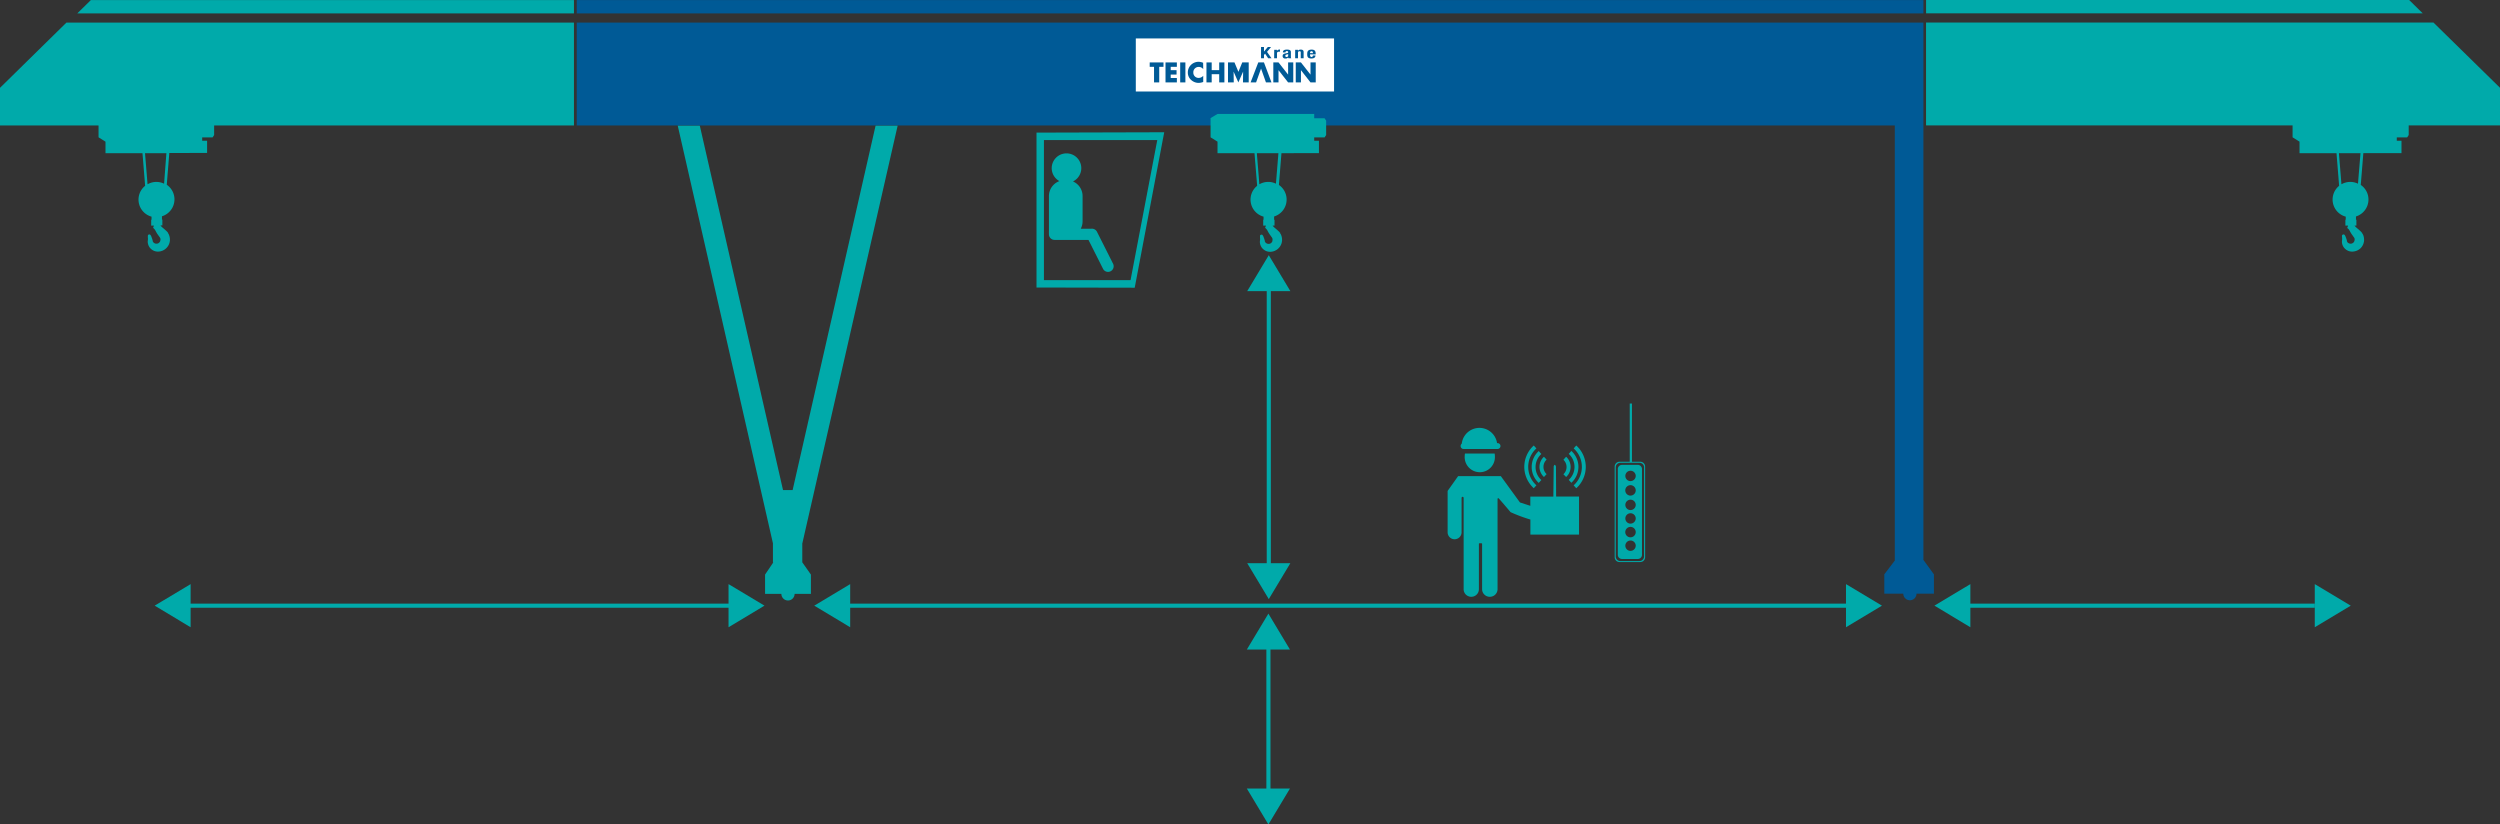 <svg xmlns="http://www.w3.org/2000/svg" viewBox="0 0 755.72 249.22"><rect x="0" y="0" width="755.72" height="249.22" fill="#333333" stroke="none"/><defs><style>.cls-1,.cls-3{fill:#005a96;}.cls-2,.cls-4{fill:#fff;}.cls-2{stroke:#005a96;stroke-miterlimit:10;stroke-width:0.82px;}.cls-3{fill-rule:evenodd;}.cls-5{fill:none;}.cls-6{fill:#0aa;}</style></defs><title>Portalkran_Vollwand_zentriert</title><g id="Basis"><rect class="cls-1" x="174.34" y="0.02" width="407.08" height="4.03"/><path class="cls-1" d="M585.82,173.26V10.85H178.74V41.94H577.18V173.46L574,177.64v5.83h5.74a2,2,0,0,0,4,0H589v-5.83Z" transform="translate(-4.4 -4.02)"/><rect class="cls-2" x="343.34" y="11.62" width="59.93" height="16.05"/><polygon class="cls-3" points="350.42 20.2 351.71 20.2 351.71 18.87 347.54 18.87 347.54 20.2 348.85 20.2 348.85 24.91 350.42 24.91 350.42 20.2"/><polygon class="cls-3" points="355.75 20.2 355.75 18.87 352.32 18.87 352.32 24.91 355.75 24.91 355.75 23.58 353.89 23.58 353.89 22.54 355.66 22.54 355.66 21.21 353.89 21.21 353.89 20.2 355.75 20.2"/><rect class="cls-1" x="356.76" y="18.87" width="1.57" height="6.04"/><path class="cls-3" d="M368.09,23a3.7,3.7,0,0,0-1.43-.3,3.27,3.27,0,0,0-2.3,1,3.13,3.13,0,0,0-.89,2.21,2.93,2.93,0,0,0,1,2.28,3.36,3.36,0,0,0,2.27.89,4.41,4.41,0,0,0,1.38-.28V26.93a1.81,1.81,0,0,1-1.35.64,1.57,1.57,0,0,1-1.64-1.64,1.6,1.6,0,0,1,1.62-1.68,1.68,1.68,0,0,1,1.37.67Z" transform="translate(-4.4 -4.02)"/><polygon class="cls-3" points="366.28 21.2 366.28 18.87 364.7 18.87 364.7 24.91 366.28 24.91 366.28 22.43 368.55 22.43 368.55 24.91 370.12 24.91 370.12 18.87 368.55 18.87 368.55 21.2 366.28 21.2"/><polygon class="cls-3" points="371.21 24.91 372.95 24.91 372.9 21.65 374.34 24.91 375.78 21.64 375.74 24.91 377.47 24.91 377.47 18.86 375.52 18.86 374.36 21.72 373.16 18.86 371.21 18.86 371.21 24.91"/><polygon class="cls-3" points="384.91 24.91 386.48 24.91 386.48 21.21 389.38 24.91 390.94 24.91 390.94 18.87 389.38 18.87 389.38 22.56 386.48 18.87 384.91 18.87 384.91 24.91"/><polygon class="cls-3" points="391.69 24.91 393.26 24.91 393.26 21.21 396.15 24.91 397.73 24.91 397.73 18.87 396.15 18.87 396.15 22.56 393.26 18.87 391.69 18.87 391.69 24.91"/><polygon class="cls-3" points="382.68 24.91 384.35 24.91 382.08 18.87 380.36 18.87 378.04 24.91 379.7 24.91 381.2 20.73 382.68 24.91"/><polygon class="cls-3" points="381.19 14.21 381.19 17.62 382.09 17.62 382.09 16.61 382.42 16.22 383.35 17.62 384.36 17.62 383.01 15.68 384.22 14.21 383.25 14.21 382.1 15.58 382.09 15.58 382.09 14.21 381.19 14.21"/><path class="cls-3" d="M389.56,21.64h.86V20.1c0-.34.34-.46.64-.46h.27V19h-.16a.89.89,0,0,0-.77.41h0v-.34h-.82Z" transform="translate(-4.4 -4.02)"/><path class="cls-3" d="M393,19.86v-.07c0-.2.13-.33.4-.33s.4.12.4.31-.09.25-.34.3l-.49.1c-.6.13-.85.32-.85.81a.72.72,0,0,0,.81.73.94.94,0,0,0,.86-.33h0a.73.73,0,0,0,.11.26h.82a.85.85,0,0,1-.1-.49V19.8c0-.47-.2-.79-1.22-.79-.66,0-1.19.2-1.19.79v.06Zm.8,1c0,.28-.3.39-.53.39a.32.32,0,0,1-.33-.36c0-.23.14-.35.49-.41a1.17,1.17,0,0,0,.37-.13Z" transform="translate(-4.4 -4.02)"/><path class="cls-3" d="M395.91,21.64h.86v-1.7c0-.29.17-.43.46-.43s.37.11.37.36v1.77h.87v-1.9c0-.51-.32-.73-.86-.73a1,1,0,0,0-.86.37h0v-.3h-.83Z" transform="translate(-4.4 -4.02)"/><path class="cls-3" d="M402.12,20.46v-.15c0-.79-.23-1.3-1.23-1.3-1.17,0-1.34.64-1.34,1.33s.05,1.37,1.3,1.37c.81,0,1.19-.33,1.22-.93h-.78c-.05.32-.17.48-.45.48s-.43-.29-.43-.6v-.2Zm-1.71-.39V20c0-.24.1-.51.44-.51s.42.22.44.61Z" transform="translate(-4.4 -4.02)"/><g id="Schild_Teichmann_Krane_6" data-name="Schild Teichmann Krane 6"><rect class="cls-4" x="343.34" y="11.62" width="59.93" height="16.04"/><polygon class="cls-3" points="350.42 20.2 351.71 20.2 351.71 18.87 347.54 18.87 347.54 20.2 348.85 20.2 348.85 24.91 350.42 24.91 350.42 20.2"/><polygon class="cls-3" points="355.75 20.2 355.75 18.87 352.32 18.87 352.32 24.91 355.75 24.91 355.75 23.58 353.89 23.58 353.89 22.54 355.66 22.54 355.66 21.21 353.89 21.21 353.89 20.2 355.75 20.2"/><rect class="cls-1" x="356.76" y="18.87" width="1.57" height="6.04"/><path class="cls-3" d="M368.09,23a3.7,3.7,0,0,0-1.43-.3,3.27,3.27,0,0,0-2.3,1,3.13,3.13,0,0,0-.89,2.21,2.93,2.93,0,0,0,1,2.28,3.36,3.36,0,0,0,2.27.89,4.41,4.41,0,0,0,1.38-.28V26.93a1.81,1.81,0,0,1-1.35.64,1.57,1.57,0,0,1-1.64-1.64,1.6,1.6,0,0,1,1.62-1.68,1.68,1.68,0,0,1,1.37.67Z" transform="translate(-4.4 -4.02)"/><polygon class="cls-3" points="366.28 21.2 366.28 18.87 364.7 18.87 364.7 24.91 366.28 24.91 366.28 22.43 368.55 22.43 368.55 24.91 370.12 24.91 370.12 18.87 368.55 18.87 368.55 21.2 366.28 21.2"/><polygon class="cls-3" points="371.21 24.91 372.95 24.91 372.9 21.65 374.34 24.91 375.78 21.64 375.74 24.91 377.47 24.91 377.47 18.86 375.52 18.86 374.36 21.72 373.16 18.86 371.21 18.86 371.21 24.91"/><polygon class="cls-3" points="384.91 24.91 386.48 24.91 386.48 21.21 389.38 24.91 390.94 24.91 390.94 18.87 389.38 18.87 389.38 22.56 386.48 18.87 384.91 18.87 384.91 24.91"/><polygon class="cls-3" points="391.69 24.91 393.26 24.91 393.26 21.21 396.15 24.91 397.73 24.91 397.73 18.87 396.15 18.87 396.15 22.56 393.26 18.87 391.69 18.87 391.69 24.91"/><polygon class="cls-3" points="382.68 24.91 384.35 24.91 382.08 18.87 380.36 18.87 378.04 24.91 379.7 24.91 381.2 20.73 382.68 24.91"/><polygon class="cls-3" points="381.19 14.21 381.19 17.62 382.09 17.62 382.09 16.61 382.42 16.22 383.35 17.62 384.36 17.62 383.01 15.68 384.22 14.21 383.25 14.21 382.1 15.58 382.09 15.58 382.09 14.21 381.19 14.21"/><path class="cls-3" d="M389.56,21.64h.86V20.1c0-.34.34-.46.64-.46h.27V19h-.16a.89.89,0,0,0-.77.41h0v-.34h-.82Z" transform="translate(-4.4 -4.02)"/><path class="cls-3" d="M393,19.86v-.07c0-.2.13-.33.4-.33s.4.12.4.31-.09.25-.34.3l-.49.1c-.6.13-.85.32-.85.81a.72.72,0,0,0,.81.73.94.94,0,0,0,.86-.33h0a.73.73,0,0,0,.11.26h.82a.85.85,0,0,1-.1-.49V19.8c0-.47-.2-.79-1.22-.79-.66,0-1.19.2-1.19.79v.06Zm.8,1c0,.28-.3.39-.53.39a.32.32,0,0,1-.33-.36c0-.23.14-.35.49-.41a1.17,1.17,0,0,0,.37-.13Z" transform="translate(-4.4 -4.02)"/><path class="cls-3" d="M395.91,21.64h.86v-1.7c0-.29.17-.43.46-.43s.37.11.37.36v1.77h.87v-1.9c0-.51-.32-.73-.86-.73a1,1,0,0,0-.86.37h0v-.3h-.83Z" transform="translate(-4.4 -4.02)"/><path class="cls-3" d="M402.12,20.46v-.15c0-.79-.23-1.3-1.23-1.3-1.17,0-1.34.64-1.34,1.33s.05,1.37,1.3,1.37c.81,0,1.19-.33,1.22-.93h-.78c-.05.32-.17.48-.45.48s-.43-.29-.43-.6v-.2Zm-1.71-.39V20c0-.24.1-.51.44-.51s.42.22.44.61Z" transform="translate(-4.4 -4.02)"/></g><polygon class="cls-5" points="236.52 148.15 239.42 148.15 264.55 37.94 211.4 37.94 236.52 148.15"/></g><g id="Hubhöhe"><rect class="cls-6" x="382.92" y="82.57" width="1.24" height="93.14"/><polygon class="cls-6" points="377.02 88 390.06 88 383.54 77.14 377.02 88"/><polygon class="cls-6" points="377.02 170.24 390.06 170.24 383.54 181.1 377.02 170.24"/><rect class="cls-6" x="382.81" y="192.24" width="1.24" height="51.54"/><polygon class="cls-6" points="376.9 196.35 389.94 196.35 383.42 185.49 376.9 196.35"/><polygon class="cls-6" points="376.9 238.36 389.94 238.36 383.42 249.22 376.9 238.36"/></g><g id="Ausladung"><path class="cls-6" d="M275.75,42h-6.67L244,152.17h-2.9L215.94,42h-6.67l28.78,126.26,0,5.78h.1l-2.48,3.67v5.83h4.93a2,2,0,0,0,4,0h4.93v-5.83L246.92,174l0-5.65Z" transform="translate(-4.4 -4.02)"/><rect class="cls-6" x="55.17" y="182.47" width="172.08" height="1.24"/><polygon class="cls-6" points="57.62 176.57 57.62 189.61 46.76 183.08 57.62 176.57"/><polygon class="cls-6" points="220.23 176.57 220.23 189.61 231.09 183.08 220.23 176.57"/><rect class="cls-6" x="593.18" y="182.47" width="106.56" height="1.24"/><polygon class="cls-6" points="595.62 176.57 595.62 189.61 584.76 183.08 595.62 176.57"/><polygon class="cls-6" points="699.73 176.57 699.73 189.61 710.6 183.08 699.73 176.57"/><path class="cls-6" d="M4.4,30.57V41.94H34.19v3.59l2.1,1.31h0v3.49H47.47l.8,9.86a5.34,5.34,0,0,0,1.94,9.32v.94H50.1c0,.59,0,1.2,0,1.77h.82v0c0,.28-.23.35-.21.64a1.8,1.8,0,0,0,.35.38,4.05,4.05,0,0,1,.54.91l.27.43c0,.07.08.14.13.21.24.33.48.68.72,1a1,1,0,0,1,.2.63,2.37,2.37,0,0,1-.11.52,1.18,1.18,0,0,1-1,.74,1.25,1.25,0,0,1-1-.36.43.43,0,0,0-.1-.09,2.75,2.75,0,0,1-.14-.3c0-.16-.06-.31-.1-.49s-.08-.25-.12-.37-.09-.24-.14-.35a1.8,1.8,0,0,0-.38-.73.23.23,0,0,0-.1-.07.52.52,0,0,0-.61.2,3.57,3.57,0,0,0,0,.93l0,.19c0,.18,0,.39-.06.58v.45a3.24,3.24,0,0,0,.57,1.54,3.21,3.21,0,0,0,.75.72,3,3,0,0,0,1.58.54h.38a3.65,3.65,0,0,0,3.29-2.64,5,5,0,0,0,.13-.71v-.41h0a3.91,3.91,0,0,0-.39-1.55,1.83,1.83,0,0,1-.18-.29s-.08-.06,0-.09-.09-.09-.12-.14a3.61,3.61,0,0,0-.47-.49l-.66-.59q-.34-.27-.69-.6a2.13,2.13,0,0,1-.33-.4h.56c0-.57,0-1.17,0-1.76,0,0,0,0,0,0h-.12v-1a5.35,5.35,0,0,0,1.45-9.53l.77-9.61H67V46.56H65.52v-1h3.14l.47-.72V41.94H177.9V10.85H24.48ZM54,59.55a5.34,5.34,0,0,0-5,.18l-.76-9.4H54.7Z" transform="translate(-4.4 -4.02)"/><polygon class="cls-6" points="27.47 0.02 23.36 4.05 173.5 4.05 173.5 0.02 27.47 0.02"/><path class="cls-6" d="M760.12,30.55,740,10.83H586.62V41.92h110.8v3.61l2.1,1.31h0v3.49h11.18l.79,9.86a5.35,5.35,0,0,0,2,9.32c0,.32,0,.65,0,.94h-.11c0,.59,0,1.2,0,1.77h.81s0,0,0,0c0,.28-.23.35-.21.64s.22.25.34.38a4.08,4.08,0,0,1,.55.91c.08.14.17.28.27.43a2.39,2.39,0,0,0,.13.21l.71,1a.9.9,0,0,1,.2.63,1.92,1.92,0,0,1-.1.52,1.2,1.2,0,0,1-1,.74,1.29,1.29,0,0,1-1-.36l-.09-.09a2.8,2.8,0,0,1-.15-.3c0-.16,0-.31-.09-.49l-.12-.37c0-.12-.1-.24-.14-.35a1.8,1.8,0,0,0-.38-.73.34.34,0,0,0-.11-.07.5.5,0,0,0-.6.2c-.11.27,0,.58,0,.93,0,.06,0,.12,0,.19s0,.39-.06.58v.45a3.14,3.14,0,0,0,.57,1.54,3.21,3.21,0,0,0,.75.72,3,3,0,0,0,1.58.54h.38a3.72,3.72,0,0,0,2.34-1,3.65,3.65,0,0,0,.94-1.59,3.89,3.89,0,0,0,.13-.71v-.41h0a3.76,3.76,0,0,0-.38-1.55c-.07,0-.12-.2-.18-.29s-.08-.06-.05-.09-.08-.09-.12-.14a4.24,4.24,0,0,0-.46-.49c-.23-.19-.44-.4-.67-.59a7.49,7.49,0,0,1-.68-.6,2.18,2.18,0,0,1-.34-.4h.56c0-.57,0-1.17,0-1.76,0,0,0,0,0,0h-.13v-1a5.35,5.35,0,0,0,1.45-9.53l.78-9.61h11.53V46.56h-1.42v-1h3.13l.47-.72V41.92h27.76Zm-42.93,29a5.32,5.32,0,0,0-5,.18l-.76-9.4h6.52Z" transform="translate(-4.4 -4.02)"/><polygon class="cls-6" points="728.26 0 582.23 0 582.23 4.03 732.36 4.03 728.26 0"/></g><g id="Spurweite"><rect class="cls-6" x="254.54" y="182.47" width="306.61" height="1.24"/><polygon class="cls-6" points="257 176.57 257 189.61 246.14 183.08 257 176.57"/><polygon class="cls-6" points="558.02 176.57 558.02 189.61 568.89 183.08 558.02 176.57"/></g><g id="Steuerung"><g id="Krankabine_2" data-name="Krankabine 2"><path class="cls-6" d="M317.72,44.11V90.93l29.69.06L356.33,44Zm28.43,44.6-26.18,0V46.36l34.26,0Z" transform="translate(-4.4 -4.02)"/><path class="cls-6" d="M340.87,83.75,336,74.08a1.7,1.7,0,0,0-1.76-.91l-.25,0h-2.9a4.83,4.83,0,0,0,.56-2.27V63.29a4.8,4.8,0,0,0-2.9-4.42,4.47,4.47,0,1,0-4.11-.1,4.8,4.8,0,0,0-3.16,4.52V73.91a3.2,3.2,0,0,0,0,.56,1.5,1.5,0,0,0,0,.37,1.69,1.69,0,0,0,1.69,1.7h10.26l4.4,8.73a1.69,1.69,0,0,0,2.27.76A1.7,1.7,0,0,0,340.87,83.75Z" transform="translate(-4.4 -4.02)"/></g><path class="cls-6" d="M500.21,143.6h-2.49V126h-.67V143.6H494A1.46,1.46,0,0,0,492.5,145v27.5a1.46,1.46,0,0,0,1.49,1.42h6.22a1.46,1.46,0,0,0,1.49-1.42V145A1.46,1.46,0,0,0,500.21,143.6Zm1.17,28.63a1.39,1.39,0,0,1-1.39,1.39h-5.78a1.39,1.39,0,0,1-1.39-1.39V145.3a1.38,1.38,0,0,1,1.39-1.38H500a1.38,1.38,0,0,1,1.39,1.38Z" transform="translate(-4.4 -4.02)"/><path class="cls-6" d="M499.57,144.55h-4.94a1.26,1.26,0,0,0-1.18,1.33v25.78a1.26,1.26,0,0,0,1.18,1.33h4.94a1.26,1.26,0,0,0,1.18-1.33V145.88A1.26,1.26,0,0,0,499.57,144.55Zm-2.28,26a1.57,1.57,0,1,1,1.57-1.57A1.57,1.57,0,0,1,497.29,170.54Zm0-4.1a1.58,1.58,0,1,1,1.57-1.57A1.57,1.57,0,0,1,497.29,166.44Zm0-4.14a1.57,1.57,0,1,1,1.57-1.57A1.57,1.57,0,0,1,497.29,162.3Zm0-4.1a1.57,1.57,0,1,1,1.57-1.57A1.57,1.57,0,0,1,497.29,158.2Zm0-4.37a1.58,1.58,0,1,1,1.57-1.57A1.57,1.57,0,0,1,497.29,153.83Zm0-4.38a1.57,1.57,0,1,1,1.57-1.57A1.57,1.57,0,0,1,497.29,149.45Z" transform="translate(-4.4 -4.02)"/><path class="cls-6" d="M447.24,141.12a4.91,4.91,0,0,0-.08.86,4.57,4.57,0,1,0,9.13,0,4.91,4.91,0,0,0-.08-.86Z" transform="translate(-4.4 -4.02)"/><path class="cls-6" d="M446.79,139.74h10.39a.89.89,0,0,0,0-1.77h-.24a5.38,5.38,0,0,0-10.67.17.92.92,0,0,0-.34.71A.87.87,0,0,0,446.79,139.74Z" transform="translate(-4.4 -4.02)"/><path class="cls-6" d="M468.84,150.73a7.52,7.52,0,0,1,0-11.16l-.8-.88a8.71,8.71,0,0,0,0,12.91Z" transform="translate(-4.4 -4.02)"/><path class="cls-6" d="M469.54,150l.79-.88a5.29,5.29,0,0,1,0-7.86l-.79-.89a6.51,6.51,0,0,0,0,9.63Z" transform="translate(-4.4 -4.02)"/><path class="cls-6" d="M471.12,148.21l.8-.87a3,3,0,0,1,0-4.38l-.8-.87a4.14,4.14,0,0,0,0,6.12Z" transform="translate(-4.4 -4.02)"/><path class="cls-6" d="M480.1,150.73l.79.88a8.71,8.71,0,0,0,0-12.92l-.79.88a7.52,7.52,0,0,1,0,11.16Z" transform="translate(-4.4 -4.02)"/><path class="cls-6" d="M478.61,149.08l.79.88a6.49,6.49,0,0,0,0-9.63l-.79.89a5.29,5.29,0,0,1,0,7.86Z" transform="translate(-4.4 -4.02)"/><path class="cls-6" d="M477.82,148.21a4.12,4.12,0,0,0,0-6.12L477,143a3,3,0,0,1,0,4.38Z" transform="translate(-4.4 -4.02)"/><path class="cls-6" d="M474.75,145.14c0-.22-.2-.6-.37-.6s-.32.38-.32.6l-.1,9H467v2.78l-3.08-1a.15.15,0,0,1-.09-.06l-5.75-7.91H445.17L442,152.42v12.5a2.11,2.11,0,0,0,4.22,0v-10.4a.32.32,0,0,1,.28-.32.33.33,0,0,1,.34.32v27.65a2.29,2.29,0,0,0,2.31,2.25h0a2.28,2.28,0,0,0,2.3-2.25V168.44a.2.2,0,0,1,.21-.2h.55a.21.21,0,0,1,.21.2v13.73a2.31,2.31,0,0,0,2.34,2.25h0a2.31,2.31,0,0,0,2.33-2.25V167.08l0-12.26a.21.21,0,0,1,.36-.14c1.21,1.34,3.57,4.15,3.57,4.15a45.34,45.34,0,0,0,6,2.24v4.55h14.7V154.11H474.8Z" transform="translate(-4.4 -4.02)"/></g><g id="Traglast"><path class="cls-6" d="M404.81,39.78h-3.14V38.47H372.44l-2.1,1.24v5.82l2.1,1.31h0v3.49h11.18l.8,9.86a5.34,5.34,0,0,0,1.94,9.32v.94h-.11c0,.59,0,1.2,0,1.77h.82v0c0,.28-.23.35-.21.64a1.57,1.57,0,0,0,.35.38,4.05,4.05,0,0,1,.54.91l.27.43c.05.07.08.14.13.21.24.33.48.68.72,1a1,1,0,0,1,.2.63A2.37,2.37,0,0,1,389,77a1.2,1.2,0,0,1-1,.74,1.25,1.25,0,0,1-1-.36.43.43,0,0,0-.1-.09c0-.1-.11-.19-.15-.3s0-.31-.09-.49-.08-.25-.12-.37-.09-.24-.14-.35a1.8,1.8,0,0,0-.38-.73.3.3,0,0,0-.1-.07.52.52,0,0,0-.61.2,4,4,0,0,0,0,.93,1.37,1.37,0,0,1,0,.19c0,.18,0,.39-.06.58v.45a3.24,3.24,0,0,0,.57,1.54,3.21,3.21,0,0,0,.75.72,3,3,0,0,0,1.58.54h.38a3.65,3.65,0,0,0,3.29-2.64,5,5,0,0,0,.13-.71v-.41h0a3.91,3.91,0,0,0-.39-1.55,1.83,1.83,0,0,1-.18-.29s-.08-.06,0-.09-.09-.09-.12-.14a4.34,4.34,0,0,0-.47-.49l-.66-.59q-.35-.27-.69-.6a2.13,2.13,0,0,1-.33-.4h.56c0-.57,0-1.17,0-1.76,0,0,0,0,0,0h-.12v-1a5.35,5.35,0,0,0,1.45-9.53l.77-9.61H403.1V46.56h-1.43v-1h3.14l.47-.72V40.5ZM390.1,59.55a5.19,5.19,0,0,0-2.33-.54,5.29,5.29,0,0,0-2.68.72l-.76-9.4h6.52Z" transform="translate(-4.4 -4.02)"/></g></svg>